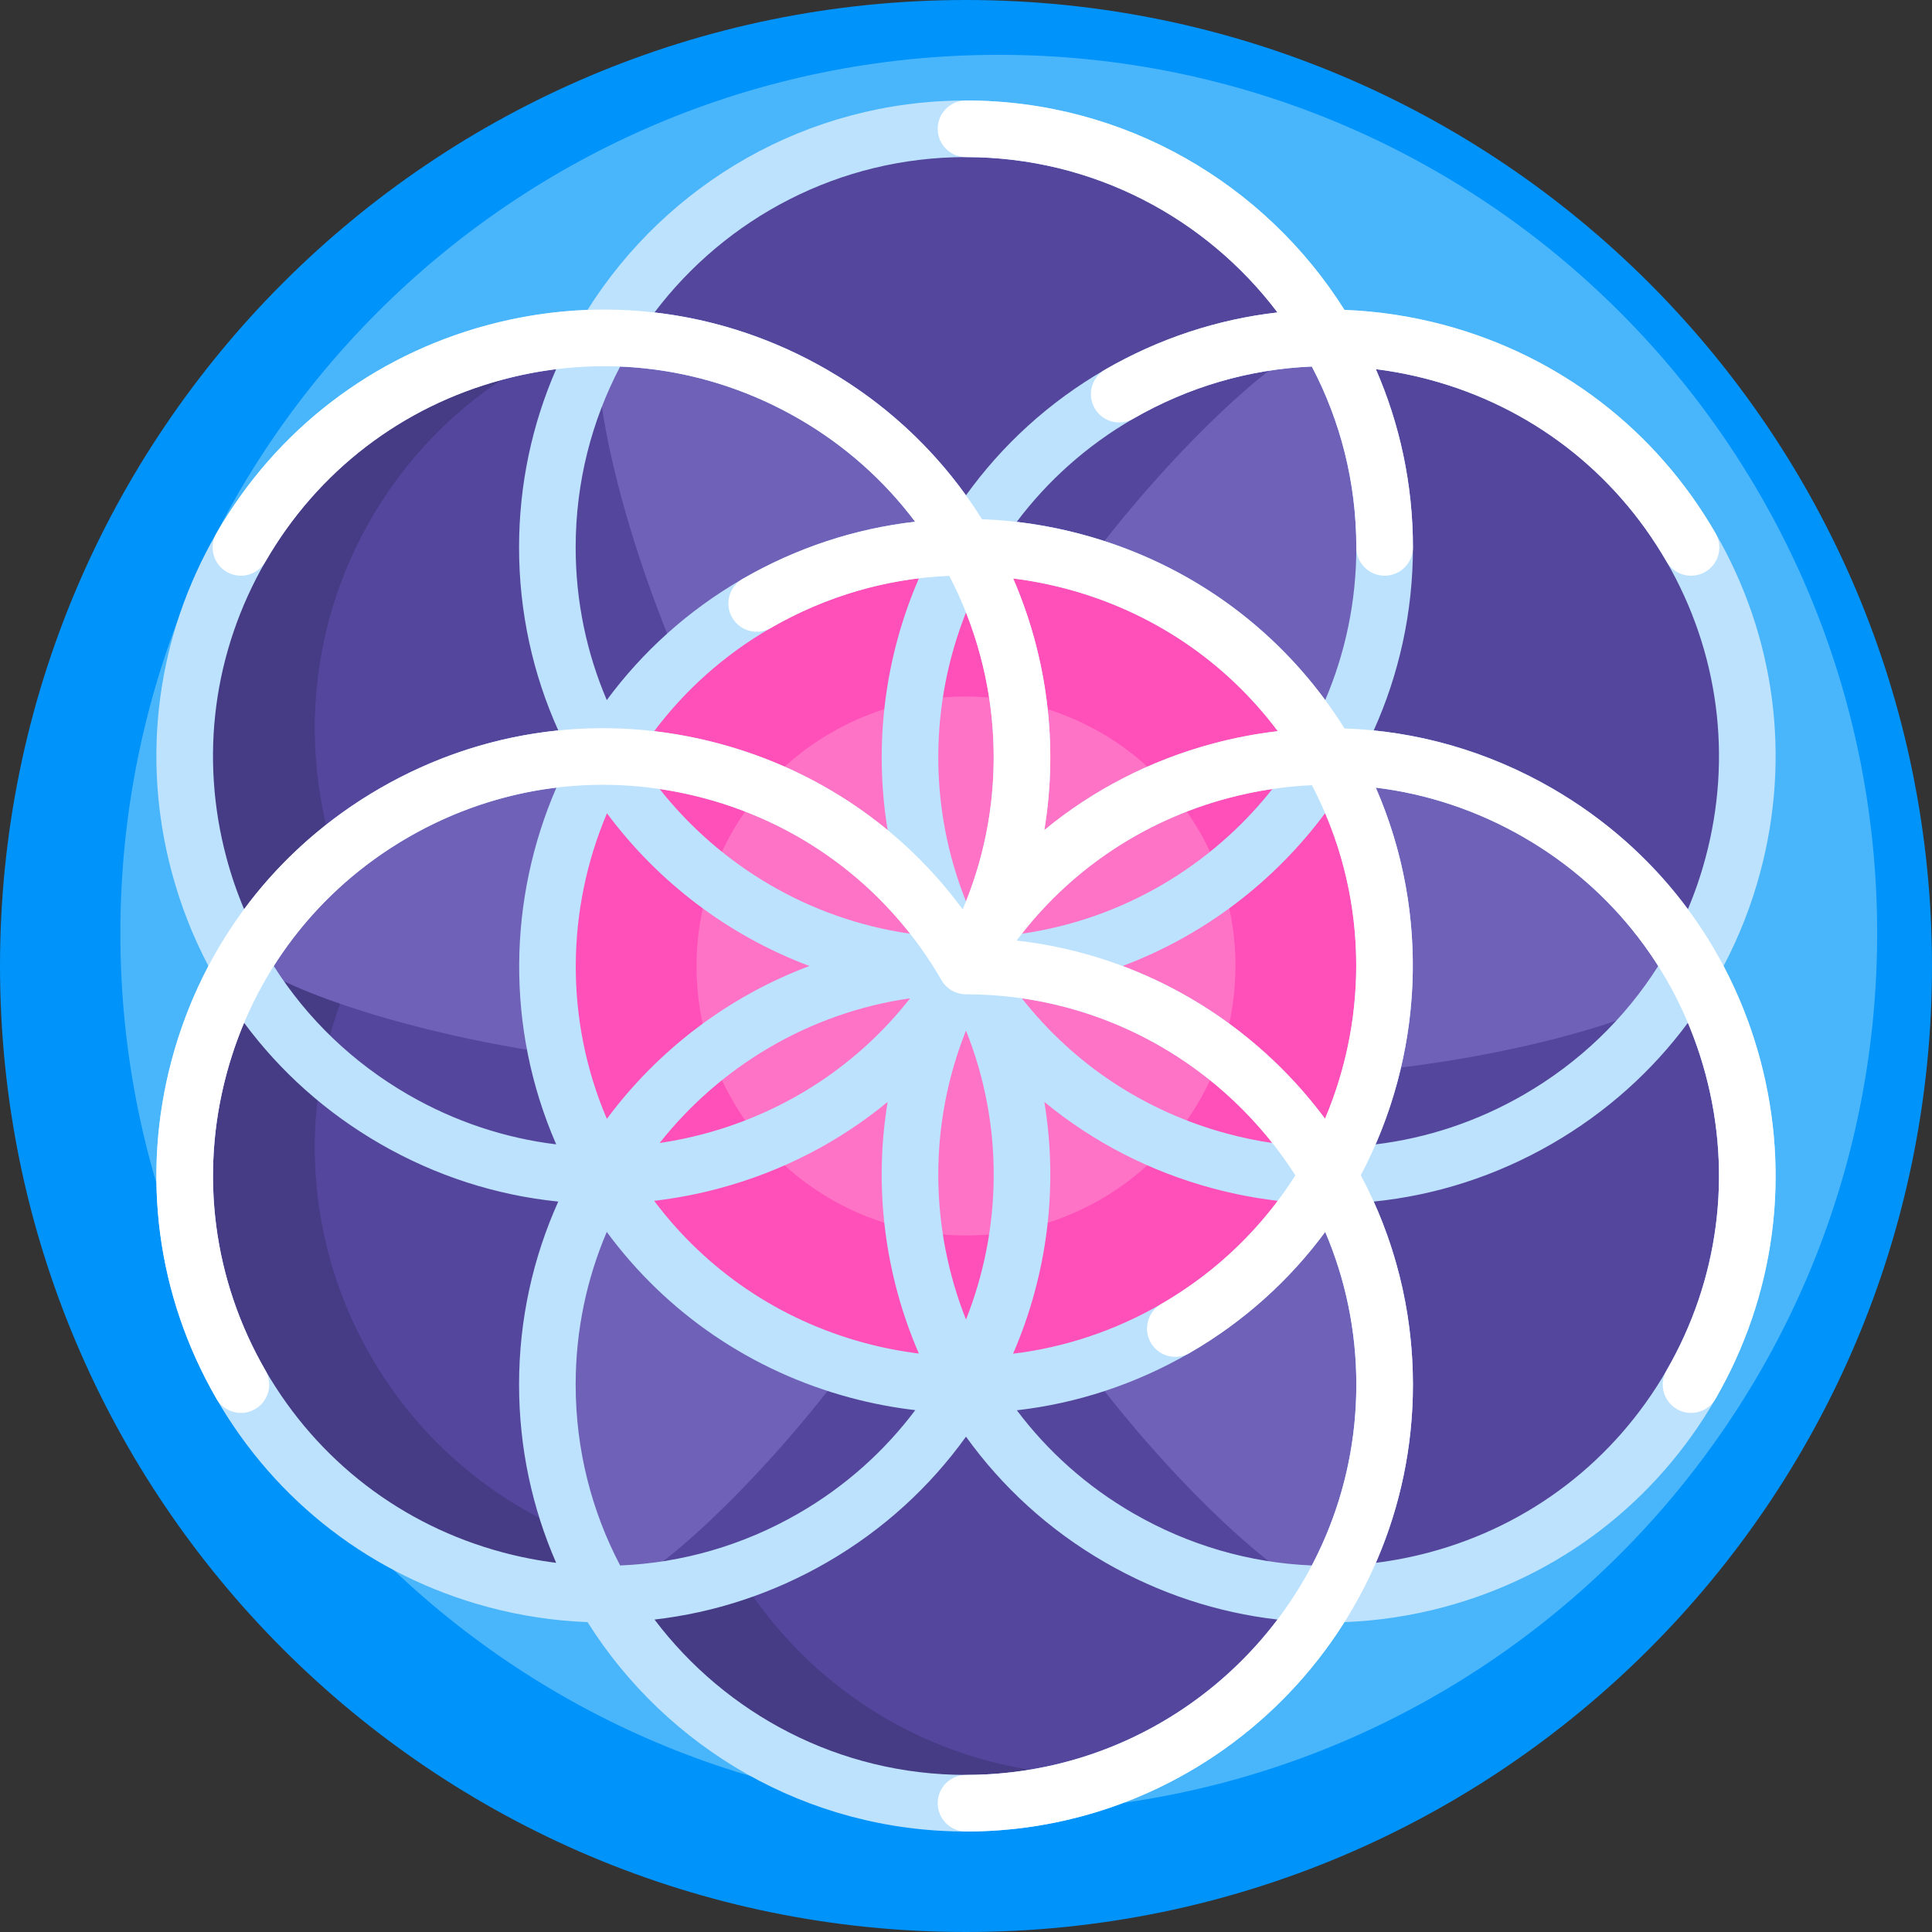 <svg id="Capa_1" enable-background="new 0 0 512 512" height="512" viewBox="0 0 512 512" width="512" xmlns="http://www.w3.org/2000/svg"><rect x="0" y="0" width="512" height="512" fill="#333333" stroke="none"/><g><path d="m512 256c0 141.385-114.615 256-256 256s-256-114.615-256-256 114.615-256 256-256 256 114.615 256 256z" fill="#0093fa"/><path d="m497.468 247.319c0 128.565-104.222 232.787-232.787 232.787s-232.787-104.222-232.787-232.787 104.222-232.787 232.787-232.787 232.787 104.222 232.787 232.787z" fill="#49b6fc"/><path d="m448.173 256c19.111 33.188 20.499 75.38-.029 110.935-20.527 35.554-57.761 55.448-96.058 55.492-19.186 33.144-55.032 55.442-96.086 55.442s-76.9-22.298-96.086-55.442c-38.297-.043-75.53-19.938-96.058-55.492-20.527-35.555-19.14-77.747-.029-110.935-19.111-33.188-20.499-75.38.029-110.935 20.527-35.554 57.761-55.448 96.058-55.492 19.186-33.144 55.032-55.442 96.086-55.442s76.9 22.298 96.086 55.442c38.297.043 75.53 19.938 96.058 55.492 20.527 35.555 19.139 77.747.029 110.935z" fill="#54469d"/><path d="m296.614 470.199c-12.578 4.95-26.279 7.67-40.614 7.67-41.054 0-76.9-22.298-96.086-55.442-38.297-.043-75.53-19.938-96.058-55.492-20.527-35.555-19.14-77.747-.029-110.935-19.111-33.188-20.499-75.38.029-110.935 19.447-33.682 53.887-53.31 90.021-55.32-22.615 8.851-42.493 25.153-55.58 47.82-20.527 35.555-19.139 77.747-.028 110.935-19.111 33.188-20.499 75.38.029 110.935 20.527 35.554 57.761 55.448 96.058 55.492 19.186 33.145 55.032 55.442 96.086 55.442 2.071 0 4.129-.058 6.172-.17z" fill="#463b85"/><g fill="#6e61b7"><path d="m256 256c-61.272 0-105.535-150.104-96.086-166.426 18.86-.021 37.978 4.771 55.486 14.879 53.059 30.633 71.236 98.484 40.6 151.547zm0 0c-30.636 53.063 77.226 166.448 96.086 166.426 9.449-16.323 14.857-35.275 14.857-55.492.001-61.267-49.671-110.934-110.943-110.934z"/><path d="m352.086 89.574c9.449 16.323 14.857 35.275 14.857 55.492.001 61.267-49.671 110.934-110.943 110.934-30.636-53.063 77.226-166.448 96.086-166.426zm-207.03 277.361c0 20.216 5.409 39.169 14.857 55.492 18.861.021 126.723-113.364 96.087-166.427-61.272 0-110.944 49.667-110.944 110.935z"/><path d="m408.337 218.475c17.299 10.462 30.718 24.898 39.795 41.43-9.741 16.149-162.58 49.77-192.132-3.905 31.708-52.43 99.912-69.231 152.337-37.525zm-303.025-6.158c-17.71 9.75-31.704 23.629-41.445 39.779 9.078 16.532 160.425 56.334 192.133 3.904-29.552-53.675-97.017-73.233-150.688-43.683z"/></g><path d="m311.472 352.08c-53.059 30.633-120.908 12.451-151.544-40.613-30.636-53.063-12.459-120.914 40.6-151.547 53.059-30.634 120.908-12.451 151.544 40.613 30.636 53.063 12.459 120.913-40.6 151.547z" fill="#ff4fb8"/><path d="m291.704 317.842c-34.151 19.717-77.822 8.014-97.541-26.14s-8.019-77.826 26.132-97.544c34.152-19.717 77.822-8.014 97.541 26.14 19.72 34.155 8.02 77.827-26.132 97.544z" fill="#ff73c6"/><path d="m456.77 256c4.106-7.789 7.369-16.095 9.704-24.809 8.187-30.559 3.984-62.478-11.835-89.876-15.818-27.398-41.359-46.998-71.917-55.187-8.743-2.343-17.598-3.671-26.426-4.004-20.984-33.312-58.098-55.493-100.296-55.493s-79.312 22.18-100.296 55.493c-8.828.333-17.683 1.661-26.426 4.005-30.558 8.188-56.099 27.788-71.917 55.187-15.819 27.398-20.022 59.317-11.835 89.876 2.335 8.714 5.597 17.02 9.704 24.809-4.107 7.789-7.37 16.094-9.704 24.808-8.187 30.559-3.984 62.478 11.835 89.876 15.818 27.398 41.359 46.998 71.917 55.187 8.744 2.344 17.597 3.672 26.426 4.004 20.984 33.313 58.098 55.494 100.296 55.494s79.313-22.181 100.297-55.495c8.828-.333 17.683-1.66 26.426-4.003 30.558-8.188 56.099-27.788 71.917-55.187 15.819-27.398 20.022-59.317 11.835-89.876-2.335-8.714-5.598-17.02-9.705-24.809zm-77.931-155.383c26.688 7.152 48.994 24.27 62.81 48.198s17.486 51.806 10.336 78.494c-1.256 4.688-2.82 9.242-4.674 13.637-9.537-12.888-21.714-23.796-36.017-32.054-14.744-8.513-30.798-13.661-47.243-15.325 6.676-14.811 10.393-31.231 10.393-48.502 0-16.778-3.508-32.752-9.828-47.229 4.759.592 9.51 1.518 14.223 2.781zm-31.187 314.248c-16.463-.683-32.625-5.34-47.302-13.813-12.406-7.163-22.768-16.526-30.877-27.314 15.923-1.817 31.452-6.908 45.748-15.162 14.524-8.385 26.6-19.404 35.975-32.108 5.307 12.436 8.247 26.115 8.247 40.468 0 17.284-4.262 33.592-11.791 47.929zm-195.095-47.93c0-14.349 2.938-28.024 8.242-40.458 15.857 21.508 38.361 36.908 64.551 43.927 5.701 1.528 11.449 2.624 17.206 3.294-8.114 10.805-18.485 20.182-30.906 27.353-14.677 8.474-30.839 13.13-47.302 13.813-7.529-14.336-11.791-30.644-11.791-47.929zm-44.351-145.052c12.275-7.087 25.587-11.503 39.246-13.158-12.766 29.418-13.517 63.673-.051 94.545-13.641-1.661-26.936-6.075-39.195-13.153-14.698-8.485-26.825-20.175-35.651-34.117 8.826-13.942 20.953-25.632 35.651-34.117zm56.142-124.748c16.462.683 32.626 5.34 47.302 13.813 12.406 7.163 22.768 16.526 30.877 27.314-15.923 1.817-31.452 6.908-45.748 15.162-14.524 8.385-26.6 19.404-35.975 32.108-5.307-12.436-8.247-26.115-8.247-40.468 0-17.284 4.262-33.593 11.791-47.929zm195.095 47.93c0 14.349-2.938 28.024-8.242 40.458-15.857-21.508-38.361-36.908-64.551-43.927-5.701-1.528-11.448-2.624-17.206-3.294 8.114-10.805 18.485-20.182 30.906-27.353 14.677-8.474 30.839-13.13 47.302-13.813 7.529 14.335 11.791 30.644 11.791 47.929zm-103.443 93.816c-10.043-25.112-9.537-52.526 0-76.574 9.537 24.047 10.043 51.462 0 76.574zm0 34.238c10.043 25.112 9.537 52.526 0 76.574-9.537-24.047-10.043-51.462 0-76.574zm65.422-76.056c-16.624 4.455-31.763 12.287-44.66 22.915 3.755-22.707.741-45.899-8.268-66.681 4.776.592 9.544 1.52 14.274 2.787 22.595 6.056 42.049 19.255 55.869 37.683-5.761.671-11.512 1.767-17.215 3.296zm15.77 12.026c-16.062 20.322-39.578 34.495-66.383 38.354 13.722-17.493 32.639-30.034 54.496-35.891 3.942-1.057 7.91-1.877 11.887-2.463zm-101.954 10.89c-12.897-10.628-28.036-18.46-44.66-22.915-5.701-1.528-11.449-2.624-17.207-3.294 8.114-10.806 18.485-20.183 30.907-27.354 12.275-7.087 25.587-11.503 39.246-13.159-9.022 20.792-12.043 43.999-8.286 66.722zm5.953 27.464c-26.805-3.859-50.321-18.032-66.383-38.354 3.977.586 7.945 1.406 11.887 2.463 21.857 5.857 40.774 18.398 54.496 35.891zm-80.34-31.92c13.507 18.189 32.098 32.389 53.654 40.477-21.57 8.094-40.173 22.307-53.682 40.515-11.294-26.478-10.681-55.727.028-80.992zm80.34 49.034c-13.722 17.493-32.639 30.034-54.496 35.891-3.942 1.057-7.91 1.877-11.888 2.463 16.063-20.322 39.579-34.495 66.384-38.354zm-50.613 50.38c16.624-4.455 31.763-12.287 44.66-22.915-3.755 22.707-.741 45.899 8.268 66.68-4.776-.591-9.543-1.518-14.273-2.786-22.596-6.056-42.05-19.255-55.87-37.684 5.76-.67 11.512-1.767 17.215-3.295zm86.184-22.916c12.897 10.628 28.036 18.46 44.66 22.915 5.701 1.528 11.449 2.624 17.206 3.294-8.114 10.805-18.485 20.183-30.907 27.354-12.274 7.086-25.587 11.502-39.246 13.158 9.024-20.791 12.044-43.999 8.287-66.721zm-5.953-27.464c26.805 3.859 50.321 18.032 66.383 38.354-3.977-.586-7.945-1.407-11.888-2.463-21.856-5.857-40.773-18.398-54.495-35.891zm80.34 31.92c-13.507-18.189-32.098-32.389-53.654-40.477 21.57-8.094 40.173-22.307 53.682-40.515 11.294 26.478 10.681 55.727-.028 80.992zm13.45-87.747c13.641 1.661 26.937 6.075 39.195 13.152 14.698 8.485 26.825 20.175 35.651 34.117-8.826 13.942-20.953 25.632-35.651 34.117-12.274 7.086-25.587 11.503-39.246 13.159 12.766-29.418 13.517-63.672.051-94.545zm-108.599-167.099c33.68 0 63.652 16.178 82.552 41.17-15.907 1.822-31.419 6.911-45.702 15.157-14.98 8.648-27.356 20.099-36.85 33.31-9.494-13.211-21.87-24.662-36.85-33.31-14.283-8.247-29.794-13.336-45.701-15.158 18.9-24.991 48.871-41.169 82.551-41.169zm-195.985 185.679c-7.15-26.688-3.479-54.565 10.336-78.494s36.122-41.046 62.81-48.198c4.714-1.263 9.464-2.188 14.224-2.781-6.32 14.477-9.828 30.451-9.828 47.229 0 17.272 3.717 33.693 10.393 48.504-16.446 1.663-32.5 6.81-47.244 15.323-14.302 8.258-26.479 19.167-36.017 32.055-1.854-4.396-3.418-8.949-4.674-13.638zm73.146 184.073c-26.688-7.152-48.994-24.27-62.81-48.198s-17.486-51.806-10.336-78.494c1.256-4.688 2.82-9.242 4.674-13.637 9.537 12.888 21.714 23.796 36.017 32.054 14.745 8.513 30.798 13.66 47.244 15.323-6.676 14.812-10.393 31.232-10.393 48.504 0 16.778 3.508 32.752 9.827 47.229-4.759-.593-9.51-1.518-14.223-2.781zm122.839 58.986c-33.68 0-63.652-16.178-82.552-41.17 15.907-1.822 31.42-6.911 45.702-15.157 14.98-8.648 27.356-20.099 36.85-33.31 9.494 13.211 21.87 24.662 36.85 33.31 14.284 8.247 29.794 13.336 45.702 15.157-18.901 24.992-48.872 41.17-82.552 41.17zm185.649-107.184c-13.815 23.929-36.122 41.046-62.81 48.198-4.714 1.264-9.464 2.188-14.224 2.781 6.32-14.477 9.828-30.451 9.828-47.229 0-17.272-3.717-33.693-10.393-48.504 16.446-1.663 32.501-6.81 47.244-15.323 14.303-8.258 26.48-19.166 36.017-32.054 1.854 4.396 3.418 8.949 4.674 13.637 7.15 26.688 3.479 54.565-10.336 78.494z" fill="#bde2fd"/><path d="m248.5 34.131c0-4.143 3.358-7.5 7.5-7.5 42.198 0 79.312 22.181 100.296 55.494 8.828.333 17.683 1.661 26.426 4.004 30.558 8.188 56.099 27.788 71.917 55.187 2.071 3.587.842 8.174-2.745 10.245-1.181.682-2.471 1.006-3.743 1.006-2.592 0-5.113-1.345-6.502-3.751-13.815-23.929-36.122-41.046-62.81-48.198-4.714-1.264-9.464-2.189-14.224-2.781 6.32 14.477 9.828 30.451 9.828 47.229 0 4.143-3.358 7.5-7.5 7.5s-7.5-3.357-7.5-7.5c0-17.286-4.263-33.594-11.792-47.931-16.462.684-32.625 5.34-47.301 13.813-3.587 2.069-8.174.843-10.245-2.745-2.071-3.587-.842-8.174 2.745-10.245 14.283-8.247 29.795-13.335 45.702-15.157-18.9-24.992-48.872-41.17-82.552-41.17-4.142 0-7.5-3.358-7.5-7.5zm206.139 336.554c-1.389 2.406-3.91 3.751-6.502 3.751-1.272 0-2.562-.324-3.743-1.006-3.587-2.071-4.816-6.658-2.745-10.245 13.815-23.929 17.486-51.806 10.336-78.494s-24.265-48.994-48.191-62.808c-12.258-7.077-25.553-11.491-39.194-13.152 14.733 33.779 12.446 71.608-3.976 102.721 8.819 16.56 13.82 35.448 13.82 55.483 0 65.305-53.133 118.435-118.443 118.435-4.142 0-7.5-3.357-7.5-7.5s3.358-7.5 7.5-7.5c57.039 0 103.443-46.4 103.443-103.435 0-14.353-2.939-28.032-8.247-40.468-9.375 12.704-21.451 23.723-35.975 32.108-1.181.682-2.471 1.006-3.743 1.006-2.592 0-5.113-1.345-6.502-3.751-2.071-3.587-.842-8.174 2.745-10.245 14.943-8.627 26.919-20.446 35.566-34.104-18.372-28.812-50.61-47.964-87.239-47.981-2.607.015-5.147-1.331-6.544-3.75-13.815-23.929-36.122-41.046-62.81-48.198-26.687-7.153-54.562-3.482-78.489 10.331s-41.042 36.119-48.191 62.808-3.479 54.565 10.336 78.494c2.071 3.587.842 8.174-2.745 10.245-1.181.682-2.471 1.006-3.743 1.006-2.592 0-5.113-1.345-6.502-3.751-15.819-27.398-20.022-59.317-11.835-89.876s27.783-56.099 55.18-71.916 59.314-20.018 89.872-11.829c26.19 7.018 48.694 22.418 64.551 43.927 12.397-29.11 10.406-61.563-3.566-88.386-16.457.686-32.613 5.341-47.285 13.811-3.586 2.069-8.174.843-10.245-2.745-2.071-3.587-.842-8.174 2.745-10.245 14.297-8.254 29.825-13.345 45.748-15.162-8.109-10.789-18.471-20.152-30.877-27.314-23.926-13.813-51.8-17.481-78.489-10.331-26.688 7.152-48.994 24.27-62.81 48.198-2.071 3.587-6.659 4.814-10.245 2.745-3.587-2.071-4.816-6.658-2.745-10.245 15.818-27.398 41.359-46.998 71.917-55.187 30.556-8.192 62.474-3.989 89.872 11.829 17.323 10.001 31.163 23.749 41.092 39.634 8.822.333 17.671 1.662 26.408 4.003 29.149 7.812 53.733 26.007 69.668 51.449 19.131.66 37.928 6.005 54.976 15.848 27.397 15.817 46.994 41.357 55.18 71.916 8.188 30.558 3.985 62.477-11.834 89.876zm-186.145-217.387c9.009 20.781 12.023 43.973 8.268 66.68 12.897-10.628 28.036-18.46 44.66-22.915 5.704-1.529 11.455-2.626 17.215-3.296-13.82-18.428-33.274-31.627-55.869-37.683-4.731-1.268-9.498-2.194-14.274-2.786zm82.655 143.179c11.718-27.645 11.348-60.058-3.482-88.392-7.472.333-14.963 1.484-22.363 3.467-22.604 6.058-42.065 19.265-55.886 37.704 33.408 3.783 62.646 21.519 81.731 47.221z" fill="#fff"/></g></svg>